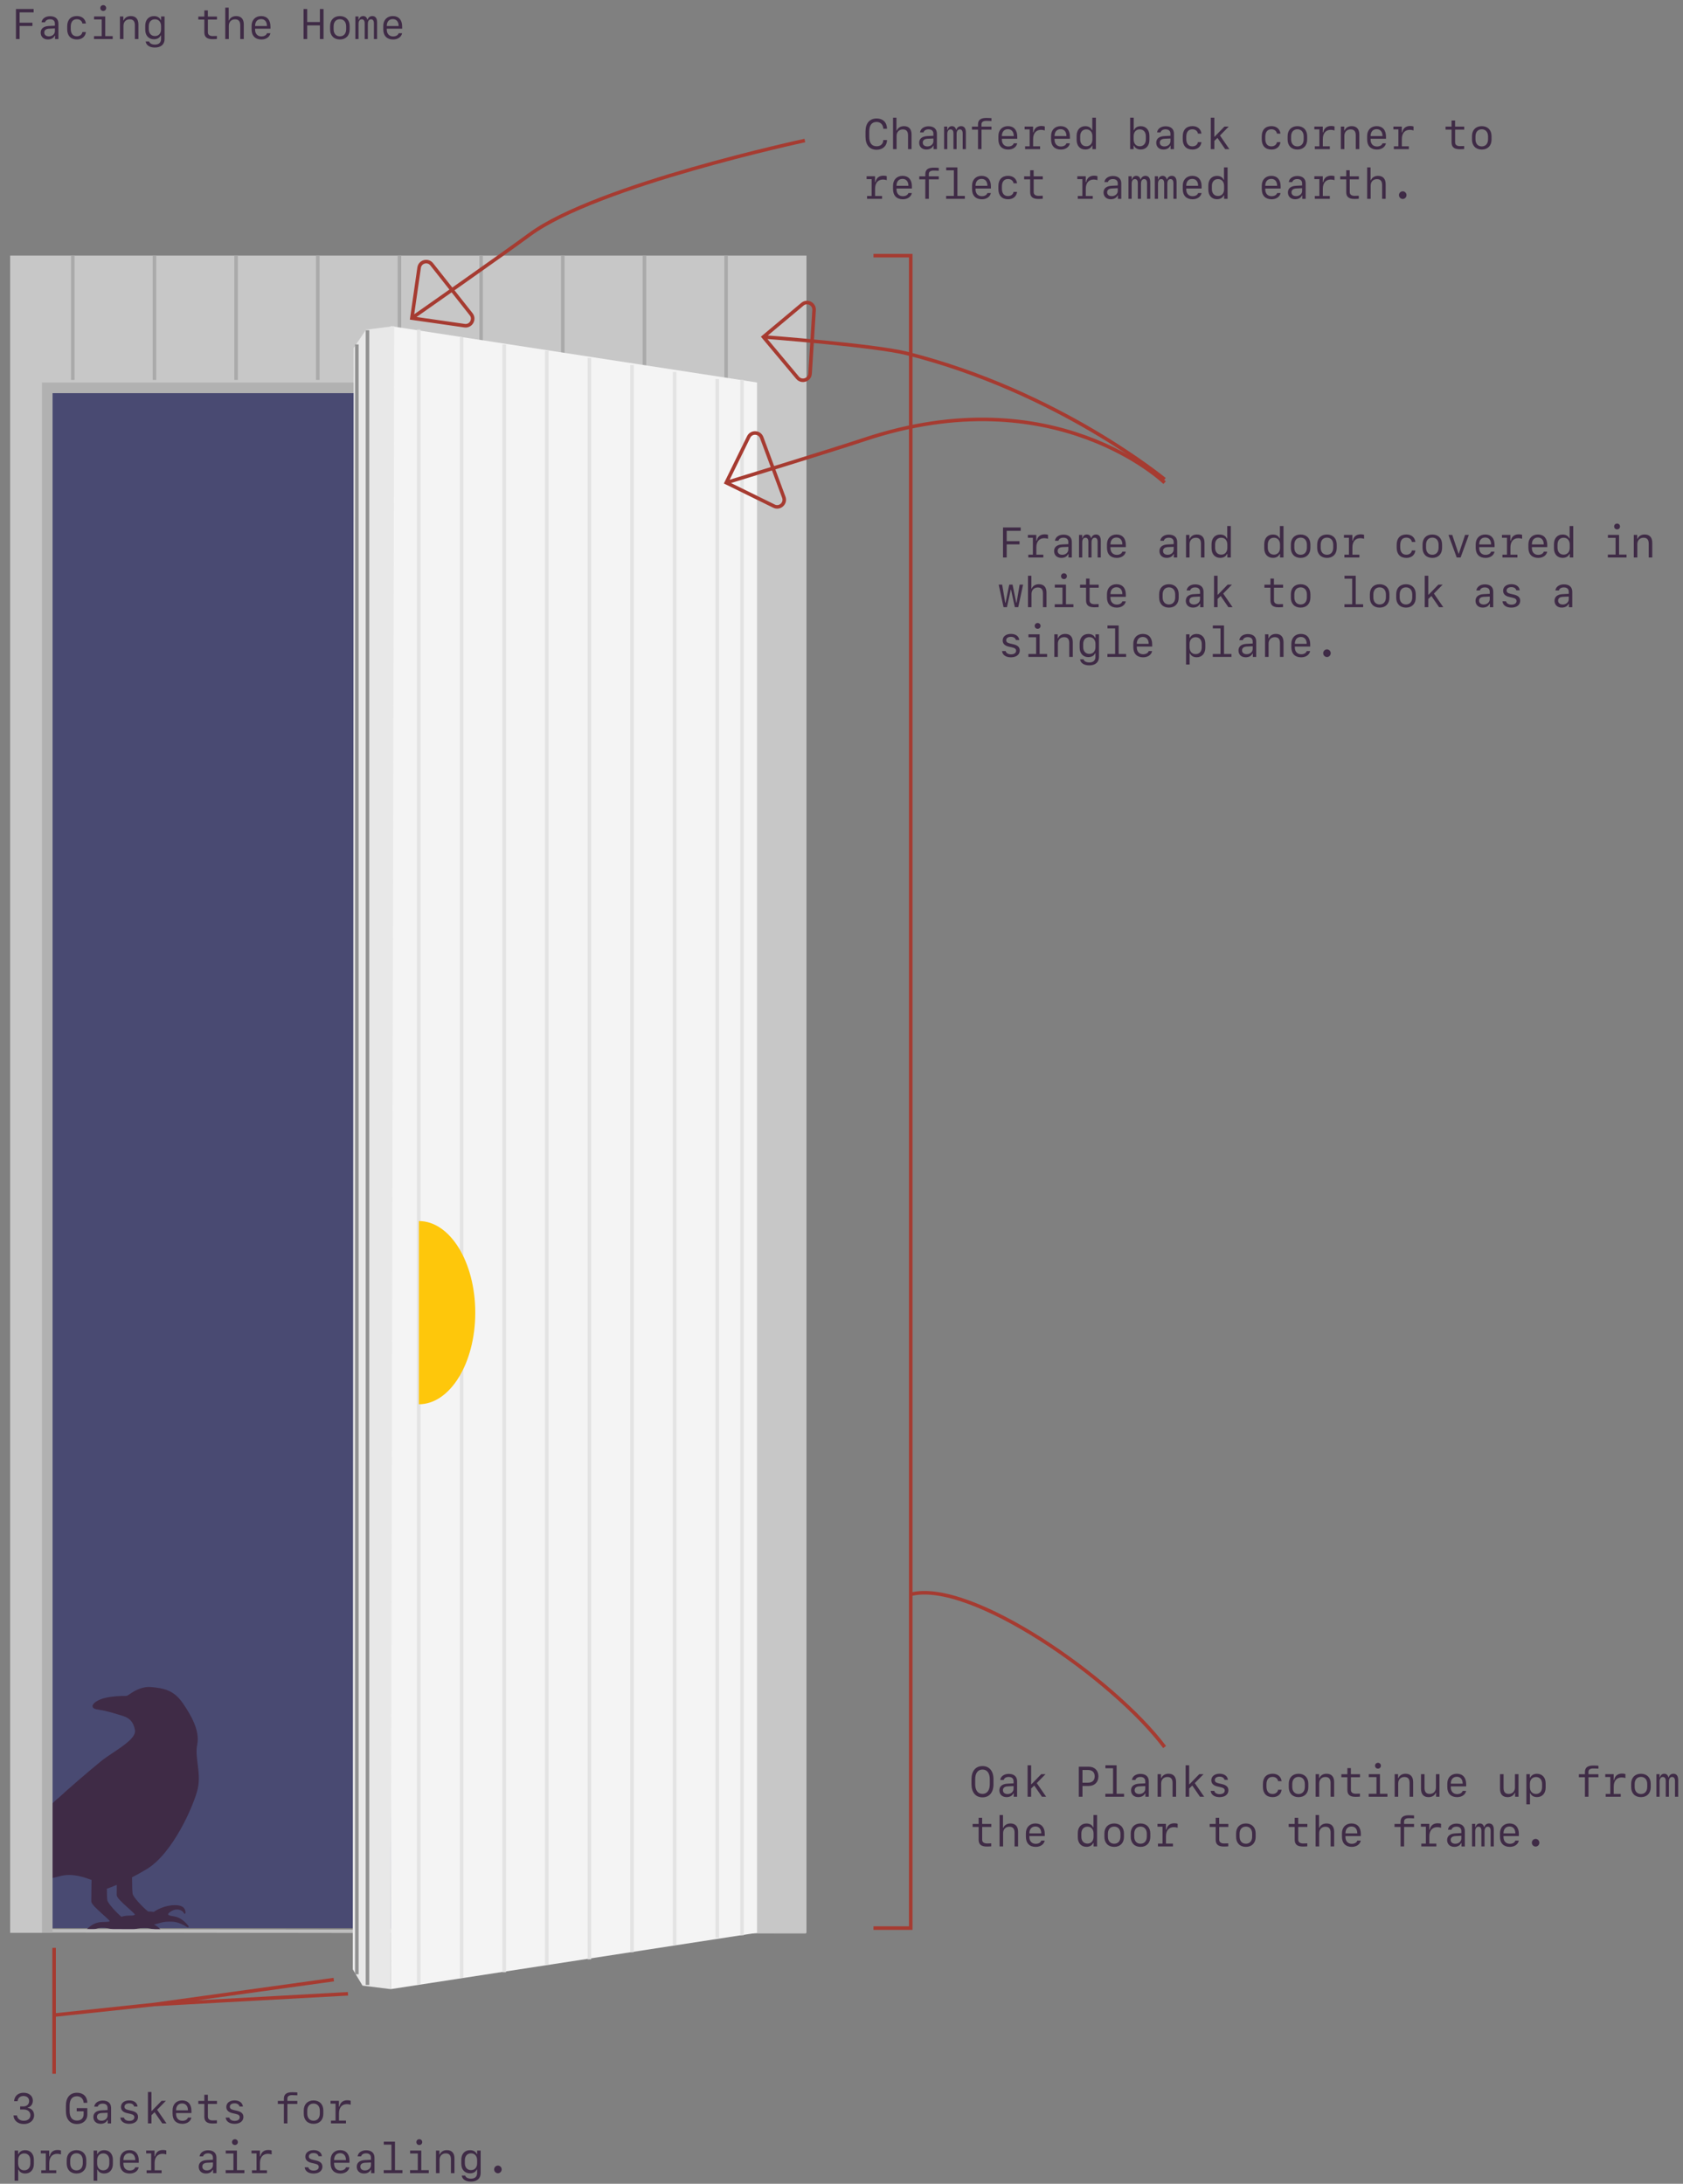 <svg width="474" height="615" viewBox="0 0 474 615" fill="none" xmlns="http://www.w3.org/2000/svg">
<rect x="0" y="0" width="474" height="615" fill="#808080" stroke="none"/>
<rect x="9" y="96" width="211" height="447" fill="#494A72"/>
<path d="M55.691 503.738C56.239 501.295 55.947 498.987 55.664 496.754C55.423 494.847 55.196 493.047 55.54 491.375C56.356 487.411 53.826 483.061 51.531 479.713C48.97 475.979 46.199 475.45 42.564 475.109C42.367 475.091 42.167 475.081 41.968 475.081C39.528 475.081 37.491 476.446 36.396 477.18C36.112 477.37 35.818 477.567 35.732 477.584C35.596 477.611 35.277 477.615 34.874 477.621C33.79 477.635 31.977 477.659 29.818 478.122C27.715 478.573 26.029 479.644 26.061 480.51C26.072 480.838 26.312 481.261 27.389 481.412C29.643 481.727 31.637 482.338 33.239 482.828C33.556 482.925 33.853 483.016 34.129 483.098C35.862 483.609 37.463 484.308 38.011 487.207C38.393 489.222 34.928 491.535 31.87 493.575C30.602 494.421 29.405 495.221 28.44 496.005C25.076 498.738 18.661 504.278 16.606 506.225C9 512 6.327 526.441 6.327 529.91C7.066 529.91 13.041 529.474 16.809 528.397C17.649 528.157 18.546 528.036 19.476 528.036C21.736 528.036 23.918 528.739 25.787 529.437C25.776 529.892 25.764 530.449 25.753 531.134C25.721 533.011 25.707 534.956 25.711 535.47C25.717 536.188 27.073 537.455 28.987 539.166C29.774 539.869 30.741 540.734 30.918 541.044C30.598 541.244 30.106 541.25 29.496 541.257C28.431 541.27 26.972 541.288 25.459 542.441C22.698 544.547 25.661 543.715 26.707 543.317C27.547 542.998 28.163 542.868 28.835 542.868C29.719 542.868 30.762 543.095 32.379 543.514C33.37 543.77 34.251 543.514 35 543.514C35.974 543.514 36.645 543.689 37.394 543.471C38.265 543.217 39.165 542.954 40.637 542.954C40.911 542.954 41.199 542.963 41.495 542.982C41.963 543.011 44.551 543.659 45.48 543.659C44.738 542.825 44.044 542.314 43.374 541.984C43.784 541.904 44.162 541.795 44.551 541.681C45.422 541.427 46.323 541.165 47.795 541.165C48.068 541.165 48.357 541.174 48.652 541.193C50.265 541.294 51.711 542.134 52.405 542.537C52.704 542.711 52.795 542.763 52.892 542.763L53.041 542.757L53.097 542.633C53.17 542.47 53.078 542.367 52.637 541.87C51.067 540.102 49.708 539.776 48.339 539.577C47.801 539.498 47.395 539.318 47.351 539.138C47.314 538.99 47.514 538.741 47.885 538.47C48.543 537.991 49.206 537.748 49.853 537.748C51 537.748 51.714 538.501 51.792 538.787C51.827 538.917 51.929 538.963 52.007 538.963C52.086 538.963 52.191 538.915 52.224 538.78C52.288 538.528 52.212 537.423 51.278 536.923C50.812 536.673 50.09 536.535 49.246 536.535C47.252 536.535 45.083 537.237 43.295 538.436C42.939 538.363 42.532 538.325 42.089 538.325C41.966 538.325 41.842 538.328 41.718 538.334C40.191 537.113 37.504 534.272 37.349 533.306C37.248 532.669 37.188 530.656 37.188 528.71C37.188 528.703 37.188 528.696 37.188 528.688C38.453 528.059 39.738 527.318 41.227 526.441C48.684 522.056 54.68 508.246 55.691 503.738ZM32.889 530.807C32.872 532.142 32.865 533.301 32.869 533.681C32.875 534.398 34.23 535.665 36.144 537.376C36.889 538.041 37.792 538.849 38.039 539.198C37.871 539.27 37.705 539.344 37.541 539.424C37.286 539.459 36.988 539.464 36.654 539.468C35.964 539.476 35.109 539.488 34.181 539.808C32.631 538.468 30.361 535.986 30.219 535.096C30.141 534.614 30.113 533.34 30.097 531.905C30.713 531.694 31.63 531.357 32.889 530.807Z" fill="#3F2B46"/>
<path d="M4 543.745L227 544.05" stroke="#BEBEBE"/>
<path d="M2.876 72H227.124V544.31H210.233V110.721H14.806V544.31H2.876V72Z" fill="#B1B1B1"/>
<path d="M2.876 72H227.124V544.31H213.233V107.721H11.806V544.31H2.876V72Z" fill="#C7C7C7"/>
<line x1="20.5" y1="107" x2="20.5" y2="72" stroke="#AAAAAA"/>
<line x1="43.5" y1="107" x2="43.5" y2="72" stroke="#AAAAAA"/>
<line x1="66.5" y1="107" x2="66.5" y2="72" stroke="#AAAAAA"/>
<line x1="89.5" y1="107" x2="89.5" y2="72" stroke="#AAAAAA"/>
<line x1="112.5" y1="107" x2="112.5" y2="72" stroke="#AAAAAA"/>
<line x1="135.5" y1="107" x2="135.5" y2="72" stroke="#AAAAAA"/>
<line x1="158.5" y1="107" x2="158.5" y2="72" stroke="#AAAAAA"/>
<line x1="181.5" y1="107" x2="181.5" y2="72" stroke="#AAAAAA"/>
<line x1="204.5" y1="107" x2="204.5" y2="72" stroke="#AAAAAA"/>
<path d="M213.233 107.721V544.31L110.039 560.186V91.845L213.233 107.721Z" fill="#F4F4F4"/>
<path d="M111.031 91.845L103.093 92.837L99.597 98.015L99.349 554.604L102.101 559.194L110.039 560.186L111.031 91.845Z" fill="#E8E8E8"/>
<path d="M117.938 92.829L117.938 558.829" stroke="#E3E3E3"/>
<path d="M130 95L130 557" stroke="#E3E3E3"/>
<path d="M142 97L142 555.419" stroke="#E3E3E3"/>
<path d="M154 98.79L154 553.24" stroke="#E3E3E3"/>
<path d="M166 100.79L166 551.79" stroke="#E3E3E3"/>
<path d="M178 102.768L178 549.768" stroke="#E3E3E3"/>
<path d="M190 104.752L190 547.752" stroke="#E3E3E3"/>
<path d="M202 106.729L202 545.729" stroke="#E3E3E3"/>
<path d="M209 107L209 545" stroke="#E3E3E3"/>
<path d="M133.853 369.674C133.853 383.923 126.745 395.473 117.977 395.473V343.876C126.745 343.876 133.853 355.426 133.853 369.674Z" fill="#FEC70B"/>
<line x1="100.5" y1="556" x2="100.5" y2="97" stroke="#919191"/>
<line x1="103.5" y1="559" x2="103.5" y2="93" stroke="#919191"/>
<path d="M5.678 594.08V593.213H6.598C7.547 593.213 8.209 592.592 8.209 591.707C8.209 590.846 7.576 590.277 6.621 590.277C5.672 590.277 5.039 590.834 4.957 591.742H3.967C4.066 590.277 5.098 589.369 6.662 589.369C8.174 589.369 9.252 590.277 9.252 591.561C9.252 592.58 8.719 593.307 7.811 593.529V593.623C8.936 593.77 9.604 594.561 9.604 595.715C9.604 597.15 8.396 598.176 6.709 598.176C5.039 598.176 3.879 597.215 3.803 595.756H4.781C4.875 596.658 5.625 597.244 6.68 597.244C7.84 597.244 8.561 596.646 8.561 595.691C8.561 594.707 7.816 594.08 6.645 594.08H5.678ZM23.555 595.41V594.584H21.604V593.699H24.598V595.498C24.598 597.086 23.402 598.176 21.697 598.176C19.711 598.176 18.562 596.84 18.562 594.525V593.02C18.562 590.705 19.711 589.369 21.697 589.369C23.455 589.369 24.557 590.441 24.598 592.193H23.555C23.508 591.092 22.758 590.348 21.68 590.348C20.314 590.348 19.605 591.268 19.605 593.02V594.525C19.605 596.277 20.32 597.197 21.686 597.197C22.84 597.197 23.555 596.518 23.555 595.41ZM28.318 598.111C27.105 598.111 26.297 597.35 26.297 596.195C26.297 595.07 27.105 594.402 28.553 594.326L30.299 594.238V593.664C30.299 592.867 29.812 592.428 28.928 592.428C28.195 592.428 27.68 592.738 27.516 593.283H26.537C26.654 592.264 27.639 591.566 28.939 591.566C30.434 591.566 31.289 592.328 31.289 593.652V598.006H30.34V597.051H30.24C29.936 597.73 29.244 598.111 28.318 598.111ZM28.605 597.238C29.566 597.238 30.299 596.6 30.299 595.75V595L28.664 595.076C27.773 595.117 27.305 595.498 27.305 596.16C27.305 596.828 27.803 597.238 28.605 597.238ZM34.066 593.359C34.066 592.258 35.004 591.52 36.404 591.52C37.728 591.52 38.625 592.182 38.742 593.242H37.781C37.664 592.686 37.131 592.346 36.387 592.346C35.578 592.346 35.057 592.721 35.057 593.301C35.057 593.787 35.385 594.062 36.182 594.238L37.078 594.443C38.315 594.725 38.877 595.264 38.877 596.184C38.877 597.355 37.898 598.117 36.393 598.117C34.951 598.117 33.996 597.443 33.885 596.354H34.898C35.045 596.939 35.607 597.279 36.428 597.279C37.295 597.279 37.846 596.887 37.846 596.277C37.846 595.773 37.535 595.504 36.727 595.322L35.783 595.105C34.635 594.842 34.066 594.262 34.066 593.359ZM42.738 594.496L45.51 591.643H46.717L44.25 594.162L46.893 598H45.709L43.541 594.842L42.662 595.686V598H41.666V589.146H42.662V594.496H42.738ZM52.934 596.359H53.9C53.707 597.408 52.699 598.117 51.363 598.117C49.617 598.117 48.603 597.068 48.603 595.258V594.303C48.603 592.627 49.676 591.525 51.293 591.525C52.945 591.525 53.918 592.621 53.918 594.461V595.082H49.588V595.34C49.588 596.506 50.279 597.256 51.363 597.256C52.166 597.256 52.758 596.916 52.934 596.359ZM51.287 592.381C50.227 592.381 49.588 593.107 49.588 594.326H52.934C52.934 593.113 52.312 592.381 51.287 592.381ZM57.551 589.938H58.535V591.66H61.113V592.51H58.547V596.096C58.547 596.787 59.033 597.162 59.93 597.162C60.287 597.162 60.926 597.145 61.096 597.127V597.971C60.938 598 60.164 598.029 59.859 598.029C58.283 598.029 57.551 597.432 57.551 596.107V592.51H55.857V591.66H57.551V589.938ZM63.738 593.359C63.738 592.258 64.676 591.52 66.076 591.52C67.4 591.52 68.297 592.182 68.414 593.242H67.453C67.336 592.686 66.803 592.346 66.059 592.346C65.25 592.346 64.728 592.721 64.728 593.301C64.728 593.787 65.057 594.062 65.853 594.238L66.75 594.443C67.986 594.725 68.549 595.264 68.549 596.184C68.549 597.355 67.57 598.117 66.064 598.117C64.623 598.117 63.668 597.443 63.557 596.354H64.57C64.717 596.939 65.279 597.279 66.1 597.279C66.967 597.279 67.518 596.887 67.518 596.277C67.518 595.773 67.207 595.504 66.398 595.322L65.455 595.105C64.307 594.842 63.738 594.262 63.738 593.359ZM79.951 598V592.51H78.246V591.66H79.951V591.021C79.951 589.791 80.713 589.217 82.277 589.217C82.647 589.217 83.531 589.246 83.742 589.275V590.09C83.467 590.061 82.647 590.037 82.289 590.037C81.404 590.037 80.936 590.365 80.936 591.004V591.66H83.742V592.51H80.947V598H79.951ZM88.307 598.117C86.625 598.117 85.553 597.021 85.553 595.305V594.344C85.553 592.627 86.625 591.531 88.307 591.531C89.988 591.531 91.061 592.627 91.061 594.344V595.305C91.061 597.021 89.988 598.117 88.307 598.117ZM88.307 592.41C87.217 592.41 86.537 593.184 86.537 594.432V595.211C86.537 596.465 87.217 597.232 88.307 597.232C89.397 597.232 90.076 596.465 90.076 595.211V594.432C90.076 593.184 89.397 592.41 88.307 592.41ZM95.473 595.152V597.203H97.441V598H93.217V597.203H94.5V592.439H93.088V591.643H95.461V593.266H95.59C95.824 592.088 96.615 591.479 97.84 591.479C98.203 591.479 98.549 591.531 98.76 591.619V592.738C98.467 592.633 98.057 592.562 97.711 592.562C96.305 592.562 95.473 593.535 95.473 595.152ZM7.107 605.537C8.578 605.537 9.539 606.598 9.539 608.232V609.416C9.539 611.045 8.578 612.105 7.107 612.105C6.188 612.105 5.514 611.713 5.238 611.016H5.127V614.145H4.113V605.643H5.098V606.615H5.203C5.537 605.912 6.199 605.537 7.107 605.537ZM6.82 606.451C5.771 606.451 5.104 607.201 5.104 608.373V609.287C5.104 610.465 5.771 611.215 6.82 611.215C7.869 611.215 8.537 610.459 8.537 609.287V608.373C8.537 607.201 7.869 606.451 6.82 606.451ZM13.875 609.152V611.203H15.844V612H11.619V611.203H12.902V606.439H11.49V605.643H13.863V607.266H13.992C14.227 606.088 15.018 605.479 16.242 605.479C16.605 605.479 16.951 605.531 17.162 605.619V606.738C16.869 606.633 16.459 606.562 16.113 606.562C14.707 606.562 13.875 607.535 13.875 609.152ZM21.545 612.117C19.863 612.117 18.791 611.021 18.791 609.305V608.344C18.791 606.627 19.863 605.531 21.545 605.531C23.227 605.531 24.299 606.627 24.299 608.344V609.305C24.299 611.021 23.227 612.117 21.545 612.117ZM21.545 606.41C20.455 606.41 19.775 607.184 19.775 608.432V609.211C19.775 610.465 20.455 611.232 21.545 611.232C22.635 611.232 23.314 610.465 23.314 609.211V608.432C23.314 607.184 22.635 606.41 21.545 606.41ZM29.361 605.537C30.832 605.537 31.793 606.598 31.793 608.232V609.416C31.793 611.045 30.832 612.105 29.361 612.105C28.441 612.105 27.768 611.713 27.492 611.016H27.381V614.145H26.367V605.643H27.352V606.615H27.457C27.791 605.912 28.453 605.537 29.361 605.537ZM29.074 606.451C28.025 606.451 27.357 607.201 27.357 608.373V609.287C27.357 610.465 28.025 611.215 29.074 611.215C30.123 611.215 30.791 610.459 30.791 609.287V608.373C30.791 607.201 30.123 606.451 29.074 606.451ZM38.098 610.359H39.065C38.871 611.408 37.863 612.117 36.527 612.117C34.781 612.117 33.768 611.068 33.768 609.258V608.303C33.768 606.627 34.84 605.525 36.457 605.525C38.109 605.525 39.082 606.621 39.082 608.461V609.082H34.752V609.34C34.752 610.506 35.443 611.256 36.527 611.256C37.33 611.256 37.922 610.916 38.098 610.359ZM36.451 606.381C35.391 606.381 34.752 607.107 34.752 608.326H38.098C38.098 607.113 37.477 606.381 36.451 606.381ZM43.547 609.152V611.203H45.516V612H41.291V611.203H42.574V606.439H41.162V605.643H43.535V607.266H43.664C43.898 606.088 44.69 605.479 45.914 605.479C46.277 605.479 46.623 605.531 46.834 605.619V606.738C46.541 606.633 46.131 606.562 45.785 606.562C44.379 606.562 43.547 607.535 43.547 609.152ZM57.99 612.111C56.777 612.111 55.969 611.35 55.969 610.195C55.969 609.07 56.777 608.402 58.225 608.326L59.971 608.238V607.664C59.971 606.867 59.484 606.428 58.6 606.428C57.867 606.428 57.352 606.738 57.188 607.283H56.209C56.326 606.264 57.31 605.566 58.611 605.566C60.105 605.566 60.961 606.328 60.961 607.652V612.006H60.012V611.051H59.912C59.607 611.73 58.916 612.111 57.99 612.111ZM58.277 611.238C59.238 611.238 59.971 610.6 59.971 609.75V609L58.336 609.076C57.445 609.117 56.977 609.498 56.977 610.16C56.977 610.828 57.475 611.238 58.277 611.238ZM66.164 604.084C65.695 604.084 65.338 603.732 65.338 603.264C65.338 602.801 65.695 602.449 66.164 602.449C66.633 602.449 66.99 602.801 66.99 603.264C66.99 603.732 66.633 604.084 66.164 604.084ZM68.83 612H63.562V611.174H65.742V606.469H63.58V605.643H66.727V611.174H68.83V612ZM73.219 609.152V611.203H75.188V612H70.963V611.203H72.246V606.439H70.834V605.643H73.207V607.266H73.336C73.57 606.088 74.361 605.479 75.586 605.479C75.949 605.479 76.295 605.531 76.506 605.619V606.738C76.213 606.633 75.803 606.562 75.457 606.562C74.051 606.562 73.219 607.535 73.219 609.152ZM85.992 607.359C85.992 606.258 86.93 605.52 88.33 605.52C89.654 605.52 90.551 606.182 90.668 607.242H89.707C89.59 606.686 89.057 606.346 88.312 606.346C87.504 606.346 86.982 606.721 86.982 607.301C86.982 607.787 87.311 608.062 88.107 608.238L89.004 608.443C90.24 608.725 90.803 609.264 90.803 610.184C90.803 611.355 89.824 612.117 88.318 612.117C86.877 612.117 85.922 611.443 85.811 610.354H86.824C86.971 610.939 87.533 611.279 88.353 611.279C89.221 611.279 89.772 610.887 89.772 610.277C89.772 609.773 89.461 609.504 88.652 609.322L87.709 609.105C86.561 608.842 85.992 608.262 85.992 607.359ZM97.441 610.359H98.408C98.215 611.408 97.207 612.117 95.871 612.117C94.125 612.117 93.111 611.068 93.111 609.258V608.303C93.111 606.627 94.184 605.525 95.801 605.525C97.453 605.525 98.426 606.621 98.426 608.461V609.082H94.096V609.34C94.096 610.506 94.787 611.256 95.871 611.256C96.674 611.256 97.266 610.916 97.441 610.359ZM95.795 606.381C94.734 606.381 94.096 607.107 94.096 608.326H97.441C97.441 607.113 96.82 606.381 95.795 606.381ZM102.498 612.111C101.285 612.111 100.477 611.35 100.477 610.195C100.477 609.07 101.285 608.402 102.732 608.326L104.479 608.238V607.664C104.479 606.867 103.992 606.428 103.107 606.428C102.375 606.428 101.859 606.738 101.695 607.283H100.717C100.834 606.264 101.818 605.566 103.119 605.566C104.613 605.566 105.469 606.328 105.469 607.652V612.006H104.52V611.051H104.42C104.115 611.73 103.424 612.111 102.498 612.111ZM102.785 611.238C103.746 611.238 104.479 610.6 104.479 609.75V609L102.844 609.076C101.953 609.117 101.484 609.498 101.484 610.16C101.484 610.828 101.982 611.238 102.785 611.238ZM113.338 612H108.07V611.174H110.244V603.973H108.088V603.146H111.24V611.174H113.338V612ZM118.09 604.084C117.621 604.084 117.264 603.732 117.264 603.264C117.264 602.801 117.621 602.449 118.09 602.449C118.559 602.449 118.916 602.801 118.916 603.264C118.916 603.732 118.559 604.084 118.09 604.084ZM120.756 612H115.488V611.174H117.668V606.469H115.506V605.643H118.652V611.174H120.756V612ZM122.795 612V605.643H123.75V606.762H123.832C124.172 605.971 124.898 605.525 125.865 605.525C127.248 605.525 127.998 606.352 127.998 607.875V612H127.002V608.127C127.002 606.979 126.533 606.439 125.543 606.439C124.494 606.439 123.791 607.172 123.791 608.256V612H122.795ZM132.627 614.385C131.156 614.385 130.172 613.74 130.043 612.686H131.027C131.156 613.213 131.795 613.559 132.645 613.559C133.758 613.559 134.373 612.996 134.373 611.977V610.986H134.268C133.986 611.654 133.283 612.059 132.357 612.059C130.887 612.059 129.92 610.998 129.92 609.369V608.227C129.92 606.592 130.893 605.537 132.381 605.537C133.301 605.537 133.998 605.941 134.273 606.627H134.385V605.643H135.369V612C135.369 613.494 134.35 614.385 132.627 614.385ZM130.922 609.229C130.922 610.395 131.602 611.156 132.656 611.156C133.705 611.156 134.379 610.4 134.379 609.229V608.355C134.379 607.184 133.705 606.434 132.656 606.434C131.602 606.434 130.922 607.189 130.922 608.355V609.229ZM140.232 612.035C139.652 612.035 139.172 611.549 139.172 610.951C139.172 610.359 139.652 609.873 140.232 609.873C140.812 609.873 141.293 610.359 141.293 610.951C141.293 611.549 140.812 612.035 140.232 612.035Z" fill="#3F2B46"/>
<path d="M15.237 548.559L15.237 567.5M15.237 567.5L43.5 564.5M15.237 567.5L15.237 584M94 557.5L43.5 564.5M43.5 564.5L98 561.5" stroke="#A63B31"/>
<path d="M279.809 502.455C279.809 504.793 278.631 506.176 276.709 506.176C274.787 506.176 273.609 504.793 273.609 502.455V501.09C273.609 498.752 274.787 497.369 276.709 497.369C278.631 497.369 279.809 498.752 279.809 501.09V502.455ZM276.709 505.197C277.992 505.197 278.766 504.213 278.766 502.449V501.096C278.766 499.332 277.992 498.348 276.709 498.348C275.426 498.348 274.652 499.332 274.652 501.096V502.449C274.652 504.213 275.426 505.197 276.709 505.197ZM283.482 506.111C282.27 506.111 281.461 505.35 281.461 504.195C281.461 503.07 282.27 502.402 283.717 502.326L285.463 502.238V501.664C285.463 500.867 284.977 500.428 284.092 500.428C283.359 500.428 282.844 500.738 282.68 501.283H281.701C281.818 500.264 282.803 499.566 284.104 499.566C285.598 499.566 286.453 500.328 286.453 501.652V506.006H285.504V505.051H285.404C285.1 505.73 284.408 506.111 283.482 506.111ZM283.77 505.238C284.73 505.238 285.463 504.6 285.463 503.75V503L283.828 503.076C282.938 503.117 282.469 503.498 282.469 504.16C282.469 504.828 282.967 505.238 283.77 505.238ZM290.484 502.496L293.256 499.643H294.463L291.996 502.162L294.639 506H293.455L291.287 502.842L290.408 503.686V506H289.412V497.146H290.408V502.496H290.484ZM303.832 497.545H306.645C308.285 497.545 309.357 498.617 309.357 500.258C309.357 501.893 308.273 502.965 306.621 502.965H304.869V506H303.832V497.545ZM304.869 498.465V502.045H306.387C307.617 502.045 308.309 501.406 308.309 500.258C308.309 499.104 307.617 498.465 306.387 498.465H304.869ZM316.576 506H311.309V505.174H313.482V497.973H311.326V497.146H314.479V505.174H316.576V506ZM320.572 506.111C319.359 506.111 318.551 505.35 318.551 504.195C318.551 503.07 319.359 502.402 320.807 502.326L322.553 502.238V501.664C322.553 500.867 322.066 500.428 321.182 500.428C320.449 500.428 319.934 500.738 319.77 501.283H318.791C318.908 500.264 319.893 499.566 321.193 499.566C322.688 499.566 323.543 500.328 323.543 501.652V506.006H322.594V505.051H322.494C322.189 505.73 321.498 506.111 320.572 506.111ZM320.859 505.238C321.82 505.238 322.553 504.6 322.553 503.75V503L320.918 503.076C320.027 503.117 319.559 503.498 319.559 504.16C319.559 504.828 320.057 505.238 320.859 505.238ZM326.033 506V499.643H326.988V500.762H327.07C327.41 499.971 328.137 499.525 329.104 499.525C330.486 499.525 331.236 500.352 331.236 501.875V506H330.24V502.127C330.24 500.979 329.771 500.439 328.781 500.439C327.732 500.439 327.029 501.172 327.029 502.256V506H326.033ZM334.992 502.496L337.764 499.643H338.971L336.504 502.162L339.146 506H337.963L335.795 502.842L334.916 503.686V506H333.92V497.146H334.916V502.496H334.992ZM341.156 501.359C341.156 500.258 342.094 499.52 343.494 499.52C344.818 499.52 345.715 500.182 345.832 501.242H344.871C344.754 500.686 344.221 500.346 343.477 500.346C342.668 500.346 342.146 500.721 342.146 501.301C342.146 501.787 342.475 502.062 343.271 502.238L344.168 502.443C345.404 502.725 345.967 503.264 345.967 504.184C345.967 505.355 344.988 506.117 343.482 506.117C342.041 506.117 341.086 505.443 340.975 504.354H341.988C342.135 504.939 342.697 505.279 343.518 505.279C344.385 505.279 344.936 504.887 344.936 504.277C344.936 503.773 344.625 503.504 343.816 503.322L342.873 503.105C341.725 502.842 341.156 502.262 341.156 501.359ZM360.955 501.623H359.971C359.848 500.879 359.227 500.41 358.406 500.41C357.299 500.41 356.684 501.166 356.684 502.531V503.105C356.684 504.471 357.299 505.221 358.406 505.221C359.227 505.221 359.848 504.758 359.971 504.031H360.955C360.797 505.326 359.83 506.117 358.424 506.117C356.695 506.117 355.688 505.057 355.688 503.234V502.402C355.688 500.58 356.695 499.52 358.424 499.52C359.83 499.52 360.791 500.316 360.955 501.623ZM365.725 506.117C364.043 506.117 362.971 505.021 362.971 503.305V502.344C362.971 500.627 364.043 499.531 365.725 499.531C367.406 499.531 368.479 500.627 368.479 502.344V503.305C368.479 505.021 367.406 506.117 365.725 506.117ZM365.725 500.41C364.635 500.41 363.955 501.184 363.955 502.432V503.211C363.955 504.465 364.635 505.232 365.725 505.232C366.814 505.232 367.494 504.465 367.494 503.211V502.432C367.494 501.184 366.814 500.41 365.725 500.41ZM370.541 506V499.643H371.496V500.762H371.578C371.918 499.971 372.645 499.525 373.611 499.525C374.994 499.525 375.744 500.352 375.744 501.875V506H374.748V502.127C374.748 500.979 374.279 500.439 373.289 500.439C372.24 500.439 371.537 501.172 371.537 502.256V506H370.541ZM379.477 497.938H380.461V499.66H383.039V500.51H380.473V504.096C380.473 504.787 380.959 505.162 381.855 505.162C382.213 505.162 382.852 505.145 383.021 505.127V505.971C382.863 506 382.09 506.029 381.785 506.029C380.209 506.029 379.477 505.432 379.477 504.107V500.51H377.783V499.66H379.477V497.938ZM388.09 498.084C387.621 498.084 387.264 497.732 387.264 497.264C387.264 496.801 387.621 496.449 388.09 496.449C388.559 496.449 388.916 496.801 388.916 497.264C388.916 497.732 388.559 498.084 388.09 498.084ZM390.756 506H385.488V505.174H387.668V500.469H385.506V499.643H388.652V505.174H390.756V506ZM392.795 506V499.643H393.75V500.762H393.832C394.172 499.971 394.898 499.525 395.865 499.525C397.248 499.525 397.998 500.352 397.998 501.875V506H397.002V502.127C397.002 500.979 396.533 500.439 395.543 500.439C394.494 500.439 393.791 501.172 393.791 502.256V506H392.795ZM405.416 499.643V506H404.461V504.881H404.379C404.039 505.672 403.312 506.117 402.346 506.117C400.963 506.117 400.213 505.291 400.213 503.768V499.643H401.209V503.516C401.209 504.664 401.678 505.203 402.668 505.203C403.717 505.203 404.42 504.471 404.42 503.387V499.643H405.416ZM411.949 504.359H412.916C412.723 505.408 411.715 506.117 410.379 506.117C408.633 506.117 407.619 505.068 407.619 503.258V502.303C407.619 500.627 408.691 499.525 410.309 499.525C411.961 499.525 412.934 500.621 412.934 502.461V503.082H408.604V503.34C408.604 504.506 409.295 505.256 410.379 505.256C411.182 505.256 411.773 504.916 411.949 504.359ZM410.303 500.381C409.242 500.381 408.604 501.107 408.604 502.326H411.949C411.949 501.113 411.328 500.381 410.303 500.381ZM427.67 499.643V506H426.715V504.881H426.633C426.293 505.672 425.566 506.117 424.6 506.117C423.217 506.117 422.467 505.291 422.467 503.768V499.643H423.463V503.516C423.463 504.664 423.932 505.203 424.922 505.203C425.971 505.203 426.674 504.471 426.674 503.387V499.643H427.67ZM432.885 499.537C434.355 499.537 435.316 500.598 435.316 502.232V503.416C435.316 505.045 434.355 506.105 432.885 506.105C431.965 506.105 431.291 505.713 431.016 505.016H430.904V508.145H429.891V499.643H430.875V500.615H430.98C431.314 499.912 431.977 499.537 432.885 499.537ZM432.598 500.451C431.549 500.451 430.881 501.201 430.881 502.373V503.287C430.881 504.465 431.549 505.215 432.598 505.215C433.646 505.215 434.314 504.459 434.314 503.287V502.373C434.314 501.201 433.646 500.451 432.598 500.451ZM446.385 506V500.51H444.68V499.66H446.385V499.021C446.385 497.791 447.146 497.217 448.711 497.217C449.08 497.217 449.965 497.246 450.176 497.275V498.09C449.9 498.061 449.08 498.037 448.723 498.037C447.838 498.037 447.369 498.365 447.369 499.004V499.66H450.176V500.51H447.381V506H446.385ZM454.488 503.152V505.203H456.457V506H452.232V505.203H453.516V500.439H452.104V499.643H454.477V501.266H454.605C454.84 500.088 455.631 499.479 456.855 499.479C457.219 499.479 457.564 499.531 457.775 499.619V500.738C457.482 500.633 457.072 500.562 456.727 500.562C455.32 500.562 454.488 501.535 454.488 503.152ZM462.158 506.117C460.477 506.117 459.404 505.021 459.404 503.305V502.344C459.404 500.627 460.477 499.531 462.158 499.531C463.84 499.531 464.912 500.627 464.912 502.344V503.305C464.912 505.021 463.84 506.117 462.158 506.117ZM462.158 500.41C461.068 500.41 460.389 501.184 460.389 502.432V503.211C460.389 504.465 461.068 505.232 462.158 505.232C463.248 505.232 463.928 504.465 463.928 503.211V502.432C463.928 501.184 463.248 500.41 462.158 500.41ZM472.641 501.318V506H471.744V501.611C471.744 500.838 471.463 500.434 470.93 500.434C470.373 500.434 470.033 500.92 470.033 501.711V506H469.143V501.605C469.143 500.838 468.861 500.434 468.322 500.434C467.76 500.434 467.408 500.92 467.408 501.711V506H466.512V499.643H467.402V500.539H467.508C467.666 499.9 468.123 499.525 468.721 499.525C469.318 499.525 469.74 499.895 469.875 500.521H469.98C470.145 499.912 470.654 499.525 471.293 499.525C472.178 499.525 472.641 500.141 472.641 501.318ZM275.625 511.938H276.609V513.66H279.188V514.51H276.621V518.096C276.621 518.787 277.107 519.162 278.004 519.162C278.361 519.162 279 519.145 279.17 519.127V519.971C279.012 520 278.238 520.029 277.934 520.029C276.357 520.029 275.625 519.432 275.625 518.107V514.51H273.932V513.66H275.625V511.938ZM281.52 520V511.146H282.48V514.768H282.562C282.896 513.977 283.629 513.531 284.602 513.531C285.984 513.531 286.734 514.363 286.734 515.881V520H285.738V516.133C285.738 514.99 285.27 514.445 284.273 514.445C283.225 514.445 282.516 515.178 282.516 516.262V520H281.52ZM293.262 518.359H294.229C294.035 519.408 293.027 520.117 291.691 520.117C289.945 520.117 288.932 519.068 288.932 517.258V516.303C288.932 514.627 290.004 513.525 291.621 513.525C293.273 513.525 294.246 514.621 294.246 516.461V517.082H289.916V517.34C289.916 518.506 290.607 519.256 291.691 519.256C292.494 519.256 293.086 518.916 293.262 518.359ZM291.615 514.381C290.555 514.381 289.916 515.107 289.916 516.326H293.262C293.262 515.113 292.641 514.381 291.615 514.381ZM305.982 520.105C304.512 520.105 303.551 519.045 303.551 517.41V516.227C303.551 514.598 304.512 513.537 305.982 513.537C306.902 513.537 307.582 513.93 307.857 514.627H307.963V511.146H308.977V520H307.998V519.027H307.887C307.559 519.73 306.891 520.105 305.982 520.105ZM306.275 519.197C307.318 519.197 307.992 518.447 307.992 517.27V516.355C307.992 515.184 307.318 514.434 306.275 514.434C305.227 514.434 304.553 515.184 304.553 516.355V517.27C304.553 518.441 305.227 519.197 306.275 519.197ZM313.799 520.117C312.117 520.117 311.045 519.021 311.045 517.305V516.344C311.045 514.627 312.117 513.531 313.799 513.531C315.48 513.531 316.553 514.627 316.553 516.344V517.305C316.553 519.021 315.48 520.117 313.799 520.117ZM313.799 514.41C312.709 514.41 312.029 515.184 312.029 516.432V517.211C312.029 518.465 312.709 519.232 313.799 519.232C314.889 519.232 315.568 518.465 315.568 517.211V516.432C315.568 515.184 314.889 514.41 313.799 514.41ZM321.217 520.117C319.535 520.117 318.463 519.021 318.463 517.305V516.344C318.463 514.627 319.535 513.531 321.217 513.531C322.898 513.531 323.971 514.627 323.971 516.344V517.305C323.971 519.021 322.898 520.117 321.217 520.117ZM321.217 514.41C320.127 514.41 319.447 515.184 319.447 516.432V517.211C319.447 518.465 320.127 519.232 321.217 519.232C322.307 519.232 322.986 518.465 322.986 517.211V516.432C322.986 515.184 322.307 514.41 321.217 514.41ZM328.383 517.152V519.203H330.352V520H326.127V519.203H327.41V514.439H325.998V513.643H328.371V515.266H328.5C328.734 514.088 329.525 513.479 330.75 513.479C331.113 513.479 331.459 513.531 331.67 513.619V514.738C331.377 514.633 330.967 514.562 330.621 514.562C329.215 514.562 328.383 515.535 328.383 517.152ZM342.387 511.938H343.371V513.66H345.949V514.51H343.383V518.096C343.383 518.787 343.869 519.162 344.766 519.162C345.123 519.162 345.762 519.145 345.932 519.127V519.971C345.773 520 345 520.029 344.695 520.029C343.119 520.029 342.387 519.432 342.387 518.107V514.51H340.693V513.66H342.387V511.938ZM350.889 520.117C349.207 520.117 348.135 519.021 348.135 517.305V516.344C348.135 514.627 349.207 513.531 350.889 513.531C352.57 513.531 353.643 514.627 353.643 516.344V517.305C353.643 519.021 352.57 520.117 350.889 520.117ZM350.889 514.41C349.799 514.41 349.119 515.184 349.119 516.432V517.211C349.119 518.465 349.799 519.232 350.889 519.232C351.979 519.232 352.658 518.465 352.658 517.211V516.432C352.658 515.184 351.979 514.41 350.889 514.41ZM364.641 511.938H365.625V513.66H368.203V514.51H365.637V518.096C365.637 518.787 366.123 519.162 367.02 519.162C367.377 519.162 368.016 519.145 368.186 519.127V519.971C368.027 520 367.254 520.029 366.949 520.029C365.373 520.029 364.641 519.432 364.641 518.107V514.51H362.947V513.66H364.641V511.938ZM370.535 520V511.146H371.496V514.768H371.578C371.912 513.977 372.645 513.531 373.617 513.531C375 513.531 375.75 514.363 375.75 515.881V520H374.754V516.133C374.754 514.99 374.285 514.445 373.289 514.445C372.24 514.445 371.531 515.178 371.531 516.262V520H370.535ZM382.277 518.359H383.244C383.051 519.408 382.043 520.117 380.707 520.117C378.961 520.117 377.947 519.068 377.947 517.258V516.303C377.947 514.627 379.02 513.525 380.637 513.525C382.289 513.525 383.262 514.621 383.262 516.461V517.082H378.932V517.34C378.932 518.506 379.623 519.256 380.707 519.256C381.51 519.256 382.102 518.916 382.277 518.359ZM380.631 514.381C379.57 514.381 378.932 515.107 378.932 516.326H382.277C382.277 515.113 381.656 514.381 380.631 514.381ZM394.459 520V514.51H392.754V513.66H394.459V513.021C394.459 511.791 395.221 511.217 396.785 511.217C397.154 511.217 398.039 511.246 398.25 511.275V512.09C397.975 512.061 397.154 512.037 396.797 512.037C395.912 512.037 395.443 512.365 395.443 513.004V513.66H398.25V514.51H395.455V520H394.459ZM402.562 517.152V519.203H404.531V520H400.307V519.203H401.59V514.439H400.178V513.643H402.551V515.266H402.68C402.914 514.088 403.705 513.479 404.93 513.479C405.293 513.479 405.639 513.531 405.85 513.619V514.738C405.557 514.633 405.146 514.562 404.801 514.562C403.395 514.562 402.562 515.535 402.562 517.152ZM409.588 520.111C408.375 520.111 407.566 519.35 407.566 518.195C407.566 517.07 408.375 516.402 409.822 516.326L411.568 516.238V515.664C411.568 514.867 411.082 514.428 410.197 514.428C409.465 514.428 408.949 514.738 408.785 515.283H407.807C407.924 514.264 408.908 513.566 410.209 513.566C411.703 513.566 412.559 514.328 412.559 515.652V520.006H411.609V519.051H411.51C411.205 519.73 410.514 520.111 409.588 520.111ZM409.875 519.238C410.836 519.238 411.568 518.6 411.568 517.75V517L409.934 517.076C409.043 517.117 408.574 517.498 408.574 518.16C408.574 518.828 409.072 519.238 409.875 519.238ZM420.715 515.318V520H419.818V515.611C419.818 514.838 419.537 514.434 419.004 514.434C418.447 514.434 418.107 514.92 418.107 515.711V520H417.217V515.605C417.217 514.838 416.936 514.434 416.396 514.434C415.834 514.434 415.482 514.92 415.482 515.711V520H414.586V513.643H415.477V514.539H415.582C415.74 513.9 416.197 513.525 416.795 513.525C417.393 513.525 417.814 513.895 417.949 514.521H418.055C418.219 513.912 418.729 513.525 419.367 513.525C420.252 513.525 420.715 514.141 420.715 515.318ZM426.785 518.359H427.752C427.559 519.408 426.551 520.117 425.215 520.117C423.469 520.117 422.455 519.068 422.455 517.258V516.303C422.455 514.627 423.527 513.525 425.145 513.525C426.797 513.525 427.77 514.621 427.77 516.461V517.082H423.439V517.34C423.439 518.506 424.131 519.256 425.215 519.256C426.018 519.256 426.609 518.916 426.785 518.359ZM425.139 514.381C424.078 514.381 423.439 515.107 423.439 516.326H426.785C426.785 515.113 426.164 514.381 425.139 514.381ZM432.486 520.035C431.906 520.035 431.426 519.549 431.426 518.951C431.426 518.359 431.906 517.873 432.486 517.873C433.066 517.873 433.547 518.359 433.547 518.951C433.547 519.549 433.066 520.035 432.486 520.035Z" fill="#3F2B46"/>
<path d="M5.525 11H4.488V2.545H9.475V3.494H5.525V6.395H9.135V7.314H5.525V11ZM13.482 11.111C12.27 11.111 11.461 10.35 11.461 9.195C11.461 8.07 12.27 7.402 13.717 7.326L15.463 7.238V6.664C15.463 5.867 14.977 5.428 14.092 5.428C13.359 5.428 12.844 5.738 12.68 6.283H11.701C11.818 5.264 12.803 4.566 14.104 4.566C15.598 4.566 16.453 5.328 16.453 6.652V11.006H15.504V10.051H15.404C15.1 10.73 14.408 11.111 13.482 11.111ZM13.77 10.238C14.73 10.238 15.463 9.6 15.463 8.75V8L13.828 8.076C12.938 8.117 12.469 8.498 12.469 9.16C12.469 9.828 12.967 10.238 13.77 10.238ZM24.193 6.623H23.209C23.086 5.879 22.465 5.41 21.645 5.41C20.537 5.41 19.922 6.166 19.922 7.531V8.105C19.922 9.471 20.537 10.221 21.645 10.221C22.465 10.221 23.086 9.758 23.209 9.031H24.193C24.035 10.326 23.068 11.117 21.662 11.117C19.934 11.117 18.926 10.057 18.926 8.234V7.402C18.926 5.58 19.934 4.52 21.662 4.52C23.068 4.52 24.029 5.316 24.193 6.623ZM29.074 3.084C28.605 3.084 28.248 2.732 28.248 2.264C28.248 1.801 28.605 1.449 29.074 1.449C29.543 1.449 29.9 1.801 29.9 2.264C29.9 2.732 29.543 3.084 29.074 3.084ZM31.74 11H26.473V10.174H28.652V5.469H26.49V4.643H29.637V10.174H31.74V11ZM33.779 11V4.643H34.734V5.762H34.816C35.156 4.971 35.883 4.525 36.85 4.525C38.232 4.525 38.982 5.352 38.982 6.875V11H37.986V7.127C37.986 5.979 37.518 5.439 36.527 5.439C35.478 5.439 34.775 6.172 34.775 7.256V11H33.779ZM43.611 13.385C42.141 13.385 41.156 12.74 41.027 11.685H42.012C42.141 12.213 42.779 12.559 43.629 12.559C44.742 12.559 45.357 11.996 45.357 10.977V9.986H45.252C44.971 10.654 44.268 11.059 43.342 11.059C41.871 11.059 40.904 9.998 40.904 8.369V7.227C40.904 5.592 41.877 4.537 43.365 4.537C44.285 4.537 44.982 4.941 45.258 5.627H45.369V4.643H46.353V11C46.353 12.494 45.334 13.385 43.611 13.385ZM41.906 8.229C41.906 9.395 42.586 10.156 43.641 10.156C44.69 10.156 45.363 9.4 45.363 8.229V7.355C45.363 6.184 44.69 5.434 43.641 5.434C42.586 5.434 41.906 6.189 41.906 7.355V8.229ZM57.551 2.938H58.535V4.66H61.113V5.51H58.547V9.096C58.547 9.787 59.033 10.162 59.93 10.162C60.287 10.162 60.926 10.145 61.096 10.127V10.971C60.938 11 60.164 11.029 59.859 11.029C58.283 11.029 57.551 10.432 57.551 9.107V5.51H55.857V4.66H57.551V2.938ZM63.445 11V2.146H64.406V5.768H64.488C64.822 4.977 65.555 4.531 66.527 4.531C67.91 4.531 68.66 5.363 68.66 6.881V11H67.664V7.133C67.664 5.99 67.195 5.445 66.199 5.445C65.15 5.445 64.441 6.178 64.441 7.262V11H63.445ZM75.188 9.359H76.154C75.961 10.408 74.953 11.117 73.617 11.117C71.871 11.117 70.857 10.068 70.857 8.258V7.303C70.857 5.627 71.93 4.525 73.547 4.525C75.199 4.525 76.172 5.621 76.172 7.461V8.082H71.842V8.34C71.842 9.506 72.533 10.256 73.617 10.256C74.42 10.256 75.012 9.916 75.188 9.359ZM73.541 5.381C72.481 5.381 71.842 6.107 71.842 7.326H75.188C75.188 6.113 74.566 5.381 73.541 5.381ZM91.119 11H90.094V7.156H86.519V11H85.494V2.545H86.519V6.207H90.094V2.545H91.119V11ZM95.725 11.117C94.043 11.117 92.971 10.021 92.971 8.305V7.344C92.971 5.627 94.043 4.531 95.725 4.531C97.406 4.531 98.478 5.627 98.478 7.344V8.305C98.478 10.021 97.406 11.117 95.725 11.117ZM95.725 5.41C94.635 5.41 93.955 6.184 93.955 7.432V8.211C93.955 9.465 94.635 10.232 95.725 10.232C96.814 10.232 97.494 9.465 97.494 8.211V7.432C97.494 6.184 96.814 5.41 95.725 5.41ZM106.207 6.318V11H105.311V6.611C105.311 5.838 105.029 5.434 104.496 5.434C103.939 5.434 103.6 5.92 103.6 6.711V11H102.709V6.605C102.709 5.838 102.428 5.434 101.889 5.434C101.326 5.434 100.975 5.92 100.975 6.711V11H100.078V4.643H100.969V5.539H101.074C101.232 4.9 101.689 4.525 102.287 4.525C102.885 4.525 103.307 4.895 103.441 5.521H103.547C103.711 4.912 104.221 4.525 104.859 4.525C105.744 4.525 106.207 5.141 106.207 6.318ZM112.277 9.359H113.244C113.051 10.408 112.043 11.117 110.707 11.117C108.961 11.117 107.947 10.068 107.947 8.258V7.303C107.947 5.627 109.02 4.525 110.637 4.525C112.289 4.525 113.262 5.621 113.262 7.461V8.082H108.932V8.34C108.932 9.506 109.623 10.256 110.707 10.256C111.51 10.256 112.102 9.916 112.277 9.359ZM110.631 5.381C109.57 5.381 108.932 6.107 108.932 7.326H112.277C112.277 6.113 111.656 5.381 110.631 5.381Z" fill="#3F2B46"/>
<path d="M246.902 41.197C248.027 41.197 248.742 40.523 248.771 39.434H249.814C249.814 41.068 248.631 42.176 246.902 42.176C244.916 42.176 243.762 40.834 243.762 38.525V37.02C243.762 34.711 244.916 33.369 246.902 33.369C248.684 33.369 249.785 34.453 249.82 36.258H248.771C248.736 35.115 247.98 34.348 246.896 34.348C245.531 34.348 244.816 35.268 244.816 37.02V38.525C244.816 40.277 245.531 41.197 246.902 41.197ZM251.52 42V33.147H252.48V36.768H252.562C252.896 35.977 253.629 35.531 254.602 35.531C255.984 35.531 256.734 36.363 256.734 37.881V42H255.738V38.133C255.738 36.99 255.27 36.445 254.273 36.445C253.225 36.445 252.516 37.178 252.516 38.262V42H251.52ZM260.9 42.111C259.688 42.111 258.879 41.35 258.879 40.195C258.879 39.07 259.688 38.402 261.135 38.326L262.881 38.238V37.664C262.881 36.867 262.395 36.428 261.51 36.428C260.777 36.428 260.262 36.738 260.098 37.283H259.119C259.236 36.264 260.221 35.566 261.521 35.566C263.016 35.566 263.871 36.328 263.871 37.652V42.006H262.922V41.051H262.822C262.518 41.73 261.826 42.111 260.9 42.111ZM261.188 41.238C262.148 41.238 262.881 40.6 262.881 39.75V39L261.246 39.076C260.355 39.117 259.887 39.498 259.887 40.16C259.887 40.828 260.385 41.238 261.188 41.238ZM272.027 37.318V42H271.131V37.611C271.131 36.838 270.85 36.434 270.316 36.434C269.76 36.434 269.42 36.92 269.42 37.711V42H268.529V37.605C268.529 36.838 268.248 36.434 267.709 36.434C267.146 36.434 266.795 36.92 266.795 37.711V42H265.898V35.643H266.789V36.539H266.895C267.053 35.9 267.51 35.525 268.107 35.525C268.705 35.525 269.127 35.895 269.262 36.522H269.367C269.531 35.912 270.041 35.525 270.68 35.525C271.564 35.525 272.027 36.141 272.027 37.318ZM275.443 42V36.51H273.738V35.66H275.443V35.022C275.443 33.791 276.205 33.217 277.77 33.217C278.139 33.217 279.023 33.246 279.234 33.275V34.09C278.959 34.06 278.139 34.037 277.781 34.037C276.896 34.037 276.428 34.365 276.428 35.004V35.66H279.234V36.51H276.439V42H275.443ZM285.516 40.359H286.482C286.289 41.408 285.281 42.117 283.945 42.117C282.199 42.117 281.186 41.068 281.186 39.258V38.303C281.186 36.627 282.258 35.525 283.875 35.525C285.527 35.525 286.5 36.621 286.5 38.461V39.082H282.17V39.34C282.17 40.506 282.861 41.256 283.945 41.256C284.748 41.256 285.34 40.916 285.516 40.359ZM283.869 36.381C282.809 36.381 282.17 37.107 282.17 38.326H285.516C285.516 37.113 284.895 36.381 283.869 36.381ZM290.965 39.152V41.203H292.934V42H288.709V41.203H289.992V36.44H288.58V35.643H290.953V37.266H291.082C291.316 36.088 292.107 35.478 293.332 35.478C293.695 35.478 294.041 35.531 294.252 35.619V36.738C293.959 36.633 293.549 36.562 293.203 36.562C291.797 36.562 290.965 37.535 290.965 39.152ZM300.352 40.359H301.318C301.125 41.408 300.117 42.117 298.781 42.117C297.035 42.117 296.021 41.068 296.021 39.258V38.303C296.021 36.627 297.094 35.525 298.711 35.525C300.363 35.525 301.336 36.621 301.336 38.461V39.082H297.006V39.34C297.006 40.506 297.697 41.256 298.781 41.256C299.584 41.256 300.176 40.916 300.352 40.359ZM298.705 36.381C297.645 36.381 297.006 37.107 297.006 38.326H300.352C300.352 37.113 299.73 36.381 298.705 36.381ZM305.654 42.105C304.184 42.105 303.223 41.045 303.223 39.41V38.227C303.223 36.598 304.184 35.537 305.654 35.537C306.574 35.537 307.254 35.93 307.529 36.627H307.635V33.147H308.648V42H307.67V41.027H307.559C307.23 41.73 306.562 42.105 305.654 42.105ZM305.947 41.197C306.99 41.197 307.664 40.447 307.664 39.27V38.355C307.664 37.184 306.99 36.434 305.947 36.434C304.898 36.434 304.225 37.184 304.225 38.355V39.27C304.225 40.441 304.898 41.197 305.947 41.197ZM321.287 42.105C320.379 42.105 319.711 41.73 319.383 41.027H319.271V42H318.293V33.147H319.307V36.627H319.412C319.693 35.93 320.367 35.537 321.287 35.537C322.758 35.537 323.719 36.598 323.719 38.227V39.41C323.719 41.045 322.758 42.105 321.287 42.105ZM320.994 41.197C322.049 41.197 322.717 40.441 322.717 39.27V38.355C322.717 37.184 322.049 36.434 320.994 36.434C319.951 36.434 319.283 37.184 319.283 38.355V39.27C319.283 40.447 319.951 41.197 320.994 41.197ZM327.662 42.111C326.449 42.111 325.641 41.35 325.641 40.195C325.641 39.07 326.449 38.402 327.896 38.326L329.643 38.238V37.664C329.643 36.867 329.156 36.428 328.271 36.428C327.539 36.428 327.023 36.738 326.859 37.283H325.881C325.998 36.264 326.982 35.566 328.283 35.566C329.777 35.566 330.633 36.328 330.633 37.652V42.006H329.684V41.051H329.584C329.279 41.73 328.588 42.111 327.662 42.111ZM327.949 41.238C328.91 41.238 329.643 40.6 329.643 39.75V39L328.008 39.076C327.117 39.117 326.648 39.498 326.648 40.16C326.648 40.828 327.146 41.238 327.949 41.238ZM338.373 37.623H337.389C337.266 36.879 336.645 36.41 335.824 36.41C334.717 36.41 334.102 37.166 334.102 38.531V39.105C334.102 40.471 334.717 41.221 335.824 41.221C336.645 41.221 337.266 40.758 337.389 40.031H338.373C338.215 41.326 337.248 42.117 335.842 42.117C334.113 42.117 333.105 41.057 333.105 39.234V38.402C333.105 36.58 334.113 35.52 335.842 35.52C337.248 35.52 338.209 36.316 338.373 37.623ZM342.082 38.496L344.854 35.643H346.061L343.594 38.162L346.236 42H345.053L342.885 38.842L342.006 39.685V42H341.01V33.147H342.006V38.496H342.082ZM360.627 37.623H359.643C359.52 36.879 358.898 36.41 358.078 36.41C356.971 36.41 356.355 37.166 356.355 38.531V39.105C356.355 40.471 356.971 41.221 358.078 41.221C358.898 41.221 359.52 40.758 359.643 40.031H360.627C360.469 41.326 359.502 42.117 358.096 42.117C356.367 42.117 355.359 41.057 355.359 39.234V38.402C355.359 36.58 356.367 35.52 358.096 35.52C359.502 35.52 360.463 36.316 360.627 37.623ZM365.396 42.117C363.715 42.117 362.643 41.022 362.643 39.305V38.344C362.643 36.627 363.715 35.531 365.396 35.531C367.078 35.531 368.15 36.627 368.15 38.344V39.305C368.15 41.022 367.078 42.117 365.396 42.117ZM365.396 36.41C364.307 36.41 363.627 37.184 363.627 38.432V39.211C363.627 40.465 364.307 41.232 365.396 41.232C366.486 41.232 367.166 40.465 367.166 39.211V38.432C367.166 37.184 366.486 36.41 365.396 36.41ZM372.562 39.152V41.203H374.531V42H370.307V41.203H371.59V36.44H370.178V35.643H372.551V37.266H372.68C372.914 36.088 373.705 35.478 374.93 35.478C375.293 35.478 375.639 35.531 375.85 35.619V36.738C375.557 36.633 375.146 36.562 374.801 36.562C373.395 36.562 372.562 37.535 372.562 39.152ZM377.631 42V35.643H378.586V36.762H378.668C379.008 35.971 379.734 35.525 380.701 35.525C382.084 35.525 382.834 36.352 382.834 37.875V42H381.838V38.127C381.838 36.978 381.369 36.44 380.379 36.44C379.33 36.44 378.627 37.172 378.627 38.256V42H377.631ZM389.367 40.359H390.334C390.141 41.408 389.133 42.117 387.797 42.117C386.051 42.117 385.037 41.068 385.037 39.258V38.303C385.037 36.627 386.109 35.525 387.727 35.525C389.379 35.525 390.352 36.621 390.352 38.461V39.082H386.021V39.34C386.021 40.506 386.713 41.256 387.797 41.256C388.6 41.256 389.191 40.916 389.367 40.359ZM387.721 36.381C386.66 36.381 386.021 37.107 386.021 38.326H389.367C389.367 37.113 388.746 36.381 387.721 36.381ZM394.816 39.152V41.203H396.785V42H392.561V41.203H393.844V36.44H392.432V35.643H394.805V37.266H394.934C395.168 36.088 395.959 35.478 397.184 35.478C397.547 35.478 397.893 35.531 398.104 35.619V36.738C397.811 36.633 397.4 36.562 397.055 36.562C395.648 36.562 394.816 37.535 394.816 39.152ZM408.82 33.938H409.805V35.66H412.383V36.51H409.816V40.096C409.816 40.787 410.303 41.162 411.199 41.162C411.557 41.162 412.195 41.145 412.365 41.127V41.971C412.207 42 411.434 42.029 411.129 42.029C409.553 42.029 408.82 41.432 408.82 40.107V36.51H407.127V35.66H408.82V33.938ZM417.322 42.117C415.641 42.117 414.568 41.022 414.568 39.305V38.344C414.568 36.627 415.641 35.531 417.322 35.531C419.004 35.531 420.076 36.627 420.076 38.344V39.305C420.076 41.022 419.004 42.117 417.322 42.117ZM417.322 36.41C416.232 36.41 415.553 37.184 415.553 38.432V39.211C415.553 40.465 416.232 41.232 417.322 41.232C418.412 41.232 419.092 40.465 419.092 39.211V38.432C419.092 37.184 418.412 36.41 417.322 36.41ZM246.457 53.152V55.203H248.426V56H244.201V55.203H245.484V50.44H244.072V49.643H246.445V51.266H246.574C246.809 50.088 247.6 49.478 248.824 49.478C249.188 49.478 249.533 49.531 249.744 49.619V50.738C249.451 50.633 249.041 50.562 248.695 50.562C247.289 50.562 246.457 51.535 246.457 53.152ZM255.844 54.359H256.811C256.617 55.408 255.609 56.117 254.273 56.117C252.527 56.117 251.514 55.068 251.514 53.258V52.303C251.514 50.627 252.586 49.525 254.203 49.525C255.855 49.525 256.828 50.621 256.828 52.461V53.082H252.498V53.34C252.498 54.506 253.189 55.256 254.273 55.256C255.076 55.256 255.668 54.916 255.844 54.359ZM254.197 50.381C253.137 50.381 252.498 51.107 252.498 52.326H255.844C255.844 51.113 255.223 50.381 254.197 50.381ZM260.607 56V50.51H258.902V49.66H260.607V49.022C260.607 47.791 261.369 47.217 262.934 47.217C263.303 47.217 264.188 47.246 264.398 47.275V48.09C264.123 48.06 263.303 48.037 262.945 48.037C262.061 48.037 261.592 48.365 261.592 49.004V49.66H264.398V50.51H261.604V56H260.607ZM271.74 56H266.473V55.174H268.646V47.973H266.49V47.147H269.643V55.174H271.74V56ZM278.098 54.359H279.064C278.871 55.408 277.863 56.117 276.527 56.117C274.781 56.117 273.768 55.068 273.768 53.258V52.303C273.768 50.627 274.84 49.525 276.457 49.525C278.109 49.525 279.082 50.621 279.082 52.461V53.082H274.752V53.34C274.752 54.506 275.443 55.256 276.527 55.256C277.33 55.256 277.922 54.916 278.098 54.359ZM276.451 50.381C275.391 50.381 274.752 51.107 274.752 52.326H278.098C278.098 51.113 277.477 50.381 276.451 50.381ZM286.447 51.623H285.463C285.34 50.879 284.719 50.41 283.898 50.41C282.791 50.41 282.176 51.166 282.176 52.531V53.105C282.176 54.471 282.791 55.221 283.898 55.221C284.719 55.221 285.34 54.758 285.463 54.031H286.447C286.289 55.326 285.322 56.117 283.916 56.117C282.188 56.117 281.18 55.057 281.18 53.234V52.402C281.18 50.58 282.188 49.52 283.916 49.52C285.322 49.52 286.283 50.316 286.447 51.623ZM290.133 47.938H291.117V49.66H293.695V50.51H291.129V54.096C291.129 54.787 291.615 55.162 292.512 55.162C292.869 55.162 293.508 55.145 293.678 55.127V55.971C293.52 56 292.746 56.029 292.441 56.029C290.865 56.029 290.133 55.432 290.133 54.107V50.51H288.439V49.66H290.133V47.938ZM305.801 53.152V55.203H307.77V56H303.545V55.203H304.828V50.44H303.416V49.643H305.789V51.266H305.918C306.152 50.088 306.943 49.478 308.168 49.478C308.531 49.478 308.877 49.531 309.088 49.619V50.738C308.795 50.633 308.385 50.562 308.039 50.562C306.633 50.562 305.801 51.535 305.801 53.152ZM312.826 56.111C311.613 56.111 310.805 55.35 310.805 54.195C310.805 53.07 311.613 52.402 313.061 52.326L314.807 52.238V51.664C314.807 50.867 314.32 50.428 313.436 50.428C312.703 50.428 312.188 50.738 312.023 51.283H311.045C311.162 50.264 312.146 49.566 313.447 49.566C314.941 49.566 315.797 50.328 315.797 51.652V56.006H314.848V55.051H314.748C314.443 55.73 313.752 56.111 312.826 56.111ZM313.113 55.238C314.074 55.238 314.807 54.6 314.807 53.75V53L313.172 53.076C312.281 53.117 311.812 53.498 311.812 54.16C311.812 54.828 312.311 55.238 313.113 55.238ZM323.953 51.318V56H323.057V51.611C323.057 50.838 322.775 50.434 322.242 50.434C321.686 50.434 321.346 50.92 321.346 51.711V56H320.455V51.605C320.455 50.838 320.174 50.434 319.635 50.434C319.072 50.434 318.721 50.92 318.721 51.711V56H317.824V49.643H318.715V50.539H318.82C318.979 49.9 319.436 49.525 320.033 49.525C320.631 49.525 321.053 49.895 321.188 50.522H321.293C321.457 49.912 321.967 49.525 322.605 49.525C323.49 49.525 323.953 50.141 323.953 51.318ZM331.371 51.318V56H330.475V51.611C330.475 50.838 330.193 50.434 329.66 50.434C329.104 50.434 328.764 50.92 328.764 51.711V56H327.873V51.605C327.873 50.838 327.592 50.434 327.053 50.434C326.49 50.434 326.139 50.92 326.139 51.711V56H325.242V49.643H326.133V50.539H326.238C326.396 49.9 326.854 49.525 327.451 49.525C328.049 49.525 328.471 49.895 328.605 50.522H328.711C328.875 49.912 329.385 49.525 330.023 49.525C330.908 49.525 331.371 50.141 331.371 51.318ZM337.441 54.359H338.408C338.215 55.408 337.207 56.117 335.871 56.117C334.125 56.117 333.111 55.068 333.111 53.258V52.303C333.111 50.627 334.184 49.525 335.801 49.525C337.453 49.525 338.426 50.621 338.426 52.461V53.082H334.096V53.34C334.096 54.506 334.787 55.256 335.871 55.256C336.674 55.256 337.266 54.916 337.441 54.359ZM335.795 50.381C334.734 50.381 334.096 51.107 334.096 52.326H337.441C337.441 51.113 336.82 50.381 335.795 50.381ZM342.744 56.105C341.273 56.105 340.312 55.045 340.312 53.41V52.227C340.312 50.598 341.273 49.537 342.744 49.537C343.664 49.537 344.344 49.93 344.619 50.627H344.725V47.147H345.738V56H344.76V55.027H344.648C344.32 55.73 343.652 56.105 342.744 56.105ZM343.037 55.197C344.08 55.197 344.754 54.447 344.754 53.27V52.355C344.754 51.184 344.08 50.434 343.037 50.434C341.988 50.434 341.314 51.184 341.314 52.355V53.27C341.314 54.441 341.988 55.197 343.037 55.197ZM359.695 54.359H360.662C360.469 55.408 359.461 56.117 358.125 56.117C356.379 56.117 355.365 55.068 355.365 53.258V52.303C355.365 50.627 356.438 49.525 358.055 49.525C359.707 49.525 360.68 50.621 360.68 52.461V53.082H356.35V53.34C356.35 54.506 357.041 55.256 358.125 55.256C358.928 55.256 359.52 54.916 359.695 54.359ZM358.049 50.381C356.988 50.381 356.35 51.107 356.35 52.326H359.695C359.695 51.113 359.074 50.381 358.049 50.381ZM364.752 56.111C363.539 56.111 362.73 55.35 362.73 54.195C362.73 53.07 363.539 52.402 364.986 52.326L366.732 52.238V51.664C366.732 50.867 366.246 50.428 365.361 50.428C364.629 50.428 364.113 50.738 363.949 51.283H362.971C363.088 50.264 364.072 49.566 365.373 49.566C366.867 49.566 367.723 50.328 367.723 51.652V56.006H366.773V55.051H366.674C366.369 55.73 365.678 56.111 364.752 56.111ZM365.039 55.238C366 55.238 366.732 54.6 366.732 53.75V53L365.098 53.076C364.207 53.117 363.738 53.498 363.738 54.16C363.738 54.828 364.236 55.238 365.039 55.238ZM372.562 53.152V55.203H374.531V56H370.307V55.203H371.59V50.44H370.178V49.643H372.551V51.266H372.68C372.914 50.088 373.705 49.478 374.93 49.478C375.293 49.478 375.639 49.531 375.85 49.619V50.738C375.557 50.633 375.146 50.562 374.801 50.562C373.395 50.562 372.562 51.535 372.562 53.152ZM379.148 47.938H380.133V49.66H382.711V50.51H380.145V54.096C380.145 54.787 380.631 55.162 381.527 55.162C381.885 55.162 382.523 55.145 382.693 55.127V55.971C382.535 56 381.762 56.029 381.457 56.029C379.881 56.029 379.148 55.432 379.148 54.107V50.51H377.455V49.66H379.148V47.938ZM385.043 56V47.147H386.004V50.768H386.086C386.42 49.977 387.152 49.531 388.125 49.531C389.508 49.531 390.258 50.363 390.258 51.881V56H389.262V52.133C389.262 50.99 388.793 50.445 387.797 50.445C386.748 50.445 386.039 51.178 386.039 52.262V56H385.043ZM395.068 56.035C394.488 56.035 394.008 55.549 394.008 54.951C394.008 54.359 394.488 53.873 395.068 53.873C395.648 53.873 396.129 54.359 396.129 54.951C396.129 55.549 395.648 56.035 395.068 56.035Z" fill="#3F2B46"/>
<path d="M226.686 39.575C226.686 39.575 168.097 52.12 149.183 66.067C141.575 71.678 116 89.586 116 89.586M116 89.586L130.838 91.718C132.627 91.975 133.812 89.917 132.693 88.499L121.59 74.435C120.501 73.056 118.29 73.651 118.04 75.39L116 89.586Z" stroke="#A63B31"/>
<path d="M328 135.001C328 135.001 298 110.216 255.406 99.53C246.236 97.229 215 94.879 215 94.879M215 94.879L224.621 106.374C225.781 107.76 228.038 107.019 228.151 105.216L229.277 87.333C229.388 85.58 227.345 84.546 225.998 85.674L215 94.879Z" stroke="#A63B31"/>
<path d="M328 135.932C328 135.932 297 105.913 243.356 123.797C234.388 126.787 204.536 135.932 204.536 135.932M204.536 135.932L217.993 142.538C219.615 143.334 221.378 141.742 220.75 140.048L214.527 123.245C213.917 121.597 211.631 121.481 210.856 123.058L204.536 135.932Z" stroke="#A63B31"/>
<path d="M256.5 449V543L246 543M256.5 449V72H246M256.5 449C273.333 444.667 313.6 472.8 328 492" stroke="#A63B31"/>
<path d="M283.525 157H282.488V148.545H287.475V149.494H283.525V152.395H287.135V153.314H283.525V157ZM291.875 154.152V156.203H293.844V157H289.619V156.203H290.902V151.439H289.49V150.643H291.863V152.266H291.992C292.227 151.088 293.018 150.479 294.242 150.479C294.605 150.479 294.951 150.531 295.162 150.619V151.738C294.869 151.633 294.459 151.562 294.113 151.562C292.707 151.562 291.875 152.535 291.875 154.152ZM298.9 157.111C297.688 157.111 296.879 156.35 296.879 155.195C296.879 154.07 297.688 153.402 299.135 153.326L300.881 153.238V152.664C300.881 151.867 300.395 151.428 299.51 151.428C298.777 151.428 298.262 151.738 298.098 152.283H297.119C297.236 151.264 298.221 150.566 299.521 150.566C301.016 150.566 301.871 151.328 301.871 152.652V157.006H300.922V156.051H300.822C300.518 156.73 299.826 157.111 298.9 157.111ZM299.188 156.238C300.148 156.238 300.881 155.6 300.881 154.75V154L299.246 154.076C298.355 154.117 297.887 154.498 297.887 155.16C297.887 155.828 298.385 156.238 299.188 156.238ZM310.027 152.318V157H309.131V152.611C309.131 151.838 308.85 151.434 308.316 151.434C307.76 151.434 307.42 151.92 307.42 152.711V157H306.529V152.605C306.529 151.838 306.248 151.434 305.709 151.434C305.146 151.434 304.795 151.92 304.795 152.711V157H303.898V150.643H304.789V151.539H304.895C305.053 150.9 305.51 150.525 306.107 150.525C306.705 150.525 307.127 150.895 307.262 151.521H307.367C307.531 150.912 308.041 150.525 308.68 150.525C309.564 150.525 310.027 151.141 310.027 152.318ZM316.098 155.359H317.064C316.871 156.408 315.863 157.117 314.527 157.117C312.781 157.117 311.768 156.068 311.768 154.258V153.303C311.768 151.627 312.84 150.525 314.457 150.525C316.109 150.525 317.082 151.621 317.082 153.461V154.082H312.752V154.34C312.752 155.506 313.443 156.256 314.527 156.256C315.33 156.256 315.922 155.916 316.098 155.359ZM314.451 151.381C313.391 151.381 312.752 152.107 312.752 153.326H316.098C316.098 152.113 315.477 151.381 314.451 151.381ZM328.572 157.111C327.359 157.111 326.551 156.35 326.551 155.195C326.551 154.07 327.359 153.402 328.807 153.326L330.553 153.238V152.664C330.553 151.867 330.066 151.428 329.182 151.428C328.449 151.428 327.934 151.738 327.77 152.283H326.791C326.908 151.264 327.893 150.566 329.193 150.566C330.688 150.566 331.543 151.328 331.543 152.652V157.006H330.594V156.051H330.494C330.189 156.73 329.498 157.111 328.572 157.111ZM328.859 156.238C329.82 156.238 330.553 155.6 330.553 154.75V154L328.918 154.076C328.027 154.117 327.559 154.498 327.559 155.16C327.559 155.828 328.057 156.238 328.859 156.238ZM334.033 157V150.643H334.988V151.762H335.07C335.41 150.971 336.137 150.525 337.104 150.525C338.486 150.525 339.236 151.352 339.236 152.875V157H338.24V153.127C338.24 151.979 337.771 151.439 336.781 151.439C335.732 151.439 335.029 152.172 335.029 153.256V157H334.033ZM343.654 157.105C342.184 157.105 341.223 156.045 341.223 154.41V153.227C341.223 151.598 342.184 150.537 343.654 150.537C344.574 150.537 345.254 150.93 345.529 151.627H345.635V148.146H346.648V157H345.67V156.027H345.559C345.23 156.73 344.562 157.105 343.654 157.105ZM343.947 156.197C344.99 156.197 345.664 155.447 345.664 154.27V153.355C345.664 152.184 344.99 151.434 343.947 151.434C342.898 151.434 342.225 152.184 342.225 153.355V154.27C342.225 155.441 342.898 156.197 343.947 156.197ZM358.49 157.105C357.02 157.105 356.059 156.045 356.059 154.41V153.227C356.059 151.598 357.02 150.537 358.49 150.537C359.41 150.537 360.09 150.93 360.365 151.627H360.471V148.146H361.484V157H360.506V156.027H360.395C360.066 156.73 359.398 157.105 358.49 157.105ZM358.783 156.197C359.826 156.197 360.5 155.447 360.5 154.27V153.355C360.5 152.184 359.826 151.434 358.783 151.434C357.734 151.434 357.061 152.184 357.061 153.355V154.27C357.061 155.441 357.734 156.197 358.783 156.197ZM366.307 157.117C364.625 157.117 363.553 156.021 363.553 154.305V153.344C363.553 151.627 364.625 150.531 366.307 150.531C367.988 150.531 369.061 151.627 369.061 153.344V154.305C369.061 156.021 367.988 157.117 366.307 157.117ZM366.307 151.41C365.217 151.41 364.537 152.184 364.537 153.432V154.211C364.537 155.465 365.217 156.232 366.307 156.232C367.396 156.232 368.076 155.465 368.076 154.211V153.432C368.076 152.184 367.396 151.41 366.307 151.41ZM373.725 157.117C372.043 157.117 370.971 156.021 370.971 154.305V153.344C370.971 151.627 372.043 150.531 373.725 150.531C375.406 150.531 376.479 151.627 376.479 153.344V154.305C376.479 156.021 375.406 157.117 373.725 157.117ZM373.725 151.41C372.635 151.41 371.955 152.184 371.955 153.432V154.211C371.955 155.465 372.635 156.232 373.725 156.232C374.814 156.232 375.494 155.465 375.494 154.211V153.432C375.494 152.184 374.814 151.41 373.725 151.41ZM380.891 154.152V156.203H382.859V157H378.635V156.203H379.918V151.439H378.506V150.643H380.879V152.266H381.008C381.242 151.088 382.033 150.479 383.258 150.479C383.621 150.479 383.967 150.531 384.178 150.619V151.738C383.885 151.633 383.475 151.562 383.129 151.562C381.723 151.562 380.891 152.535 380.891 154.152ZM398.627 152.623H397.643C397.52 151.879 396.898 151.41 396.078 151.41C394.971 151.41 394.355 152.166 394.355 153.531V154.105C394.355 155.471 394.971 156.221 396.078 156.221C396.898 156.221 397.52 155.758 397.643 155.031H398.627C398.469 156.326 397.502 157.117 396.096 157.117C394.367 157.117 393.359 156.057 393.359 154.234V153.402C393.359 151.58 394.367 150.52 396.096 150.52C397.502 150.52 398.463 151.316 398.627 152.623ZM403.396 157.117C401.715 157.117 400.643 156.021 400.643 154.305V153.344C400.643 151.627 401.715 150.531 403.396 150.531C405.078 150.531 406.15 151.627 406.15 153.344V154.305C406.15 156.021 405.078 157.117 403.396 157.117ZM403.396 151.41C402.307 151.41 401.627 152.184 401.627 153.432V154.211C401.627 155.465 402.307 156.232 403.396 156.232C404.486 156.232 405.166 155.465 405.166 154.211V153.432C405.166 152.184 404.486 151.41 403.396 151.41ZM407.943 150.643H409.01L410.785 155.934H410.861L412.625 150.643H413.686L411.365 157H410.27L407.943 150.643ZM419.949 155.359H420.916C420.723 156.408 419.715 157.117 418.379 157.117C416.633 157.117 415.619 156.068 415.619 154.258V153.303C415.619 151.627 416.691 150.525 418.309 150.525C419.961 150.525 420.934 151.621 420.934 153.461V154.082H416.604V154.34C416.604 155.506 417.295 156.256 418.379 156.256C419.182 156.256 419.773 155.916 419.949 155.359ZM418.303 151.381C417.242 151.381 416.604 152.107 416.604 153.326H419.949C419.949 152.113 419.328 151.381 418.303 151.381ZM425.398 154.152V156.203H427.367V157H423.143V156.203H424.426V151.439H423.014V150.643H425.387V152.266H425.516C425.75 151.088 426.541 150.479 427.766 150.479C428.129 150.479 428.475 150.531 428.686 150.619V151.738C428.393 151.633 427.982 151.562 427.637 151.562C426.23 151.562 425.398 152.535 425.398 154.152ZM434.785 155.359H435.752C435.559 156.408 434.551 157.117 433.215 157.117C431.469 157.117 430.455 156.068 430.455 154.258V153.303C430.455 151.627 431.527 150.525 433.145 150.525C434.797 150.525 435.77 151.621 435.77 153.461V154.082H431.439V154.34C431.439 155.506 432.131 156.256 433.215 156.256C434.018 156.256 434.609 155.916 434.785 155.359ZM433.139 151.381C432.078 151.381 431.439 152.107 431.439 153.326H434.785C434.785 152.113 434.164 151.381 433.139 151.381ZM440.088 157.105C438.617 157.105 437.656 156.045 437.656 154.41V153.227C437.656 151.598 438.617 150.537 440.088 150.537C441.008 150.537 441.688 150.93 441.963 151.627H442.068V148.146H443.082V157H442.104V156.027H441.992C441.664 156.73 440.996 157.105 440.088 157.105ZM440.381 156.197C441.424 156.197 442.098 155.447 442.098 154.27V153.355C442.098 152.184 441.424 151.434 440.381 151.434C439.332 151.434 438.658 152.184 438.658 153.355V154.27C438.658 155.441 439.332 156.197 440.381 156.197ZM455.434 149.084C454.965 149.084 454.607 148.732 454.607 148.264C454.607 147.801 454.965 147.449 455.434 147.449C455.902 147.449 456.26 147.801 456.26 148.264C456.26 148.732 455.902 149.084 455.434 149.084ZM458.1 157H452.832V156.174H455.012V151.469H452.85V150.643H455.996V156.174H458.1V157ZM460.139 157V150.643H461.094V151.762H461.176C461.516 150.971 462.242 150.525 463.209 150.525C464.592 150.525 465.342 151.352 465.342 152.875V157H464.346V153.127C464.346 151.979 463.877 151.439 462.887 151.439C461.838 151.439 461.135 152.172 461.135 153.256V157H460.139ZM288.143 164.643L286.777 171H285.822L284.744 166.043H284.674L283.596 171H282.641L281.275 164.643H282.248L283.109 169.74H283.215L284.24 164.648H285.178L286.203 169.74H286.309L287.17 164.643H288.143ZM289.52 171V162.146H290.48V165.768H290.562C290.896 164.977 291.629 164.531 292.602 164.531C293.984 164.531 294.734 165.363 294.734 166.881V171H293.738V167.133C293.738 165.99 293.27 165.445 292.273 165.445C291.225 165.445 290.516 166.178 290.516 167.262V171H289.52ZM299.656 163.084C299.188 163.084 298.83 162.732 298.83 162.264C298.83 161.801 299.188 161.449 299.656 161.449C300.125 161.449 300.482 161.801 300.482 162.264C300.482 162.732 300.125 163.084 299.656 163.084ZM302.322 171H297.055V170.174H299.234V165.469H297.072V164.643H300.219V170.174H302.322V171ZM305.879 162.938H306.863V164.66H309.441V165.51H306.875V169.096C306.875 169.787 307.361 170.162 308.258 170.162C308.615 170.162 309.254 170.145 309.424 170.127V170.971C309.266 171 308.492 171.029 308.188 171.029C306.611 171.029 305.879 170.432 305.879 169.107V165.51H304.186V164.66H305.879V162.938ZM316.098 169.359H317.064C316.871 170.408 315.863 171.117 314.527 171.117C312.781 171.117 311.768 170.068 311.768 168.258V167.303C311.768 165.627 312.84 164.525 314.457 164.525C316.109 164.525 317.082 165.621 317.082 167.461V168.082H312.752V168.34C312.752 169.506 313.443 170.256 314.527 170.256C315.33 170.256 315.922 169.916 316.098 169.359ZM314.451 165.381C313.391 165.381 312.752 166.107 312.752 167.326H316.098C316.098 166.113 315.477 165.381 314.451 165.381ZM329.217 171.117C327.535 171.117 326.463 170.021 326.463 168.305V167.344C326.463 165.627 327.535 164.531 329.217 164.531C330.898 164.531 331.971 165.627 331.971 167.344V168.305C331.971 170.021 330.898 171.117 329.217 171.117ZM329.217 165.41C328.127 165.41 327.447 166.184 327.447 167.432V168.211C327.447 169.465 328.127 170.232 329.217 170.232C330.307 170.232 330.986 169.465 330.986 168.211V167.432C330.986 166.184 330.307 165.41 329.217 165.41ZM335.99 171.111C334.777 171.111 333.969 170.35 333.969 169.195C333.969 168.07 334.777 167.402 336.225 167.326L337.971 167.238V166.664C337.971 165.867 337.484 165.428 336.6 165.428C335.867 165.428 335.352 165.738 335.188 166.283H334.209C334.326 165.264 335.311 164.566 336.611 164.566C338.105 164.566 338.961 165.328 338.961 166.652V171.006H338.012V170.051H337.912C337.607 170.73 336.916 171.111 335.99 171.111ZM336.277 170.238C337.238 170.238 337.971 169.6 337.971 168.75V168L336.336 168.076C335.445 168.117 334.977 168.498 334.977 169.16C334.977 169.828 335.475 170.238 336.277 170.238ZM342.992 167.496L345.764 164.643H346.971L344.504 167.162L347.146 171H345.963L343.795 167.842L342.916 168.686V171H341.92V162.146H342.916V167.496H342.992ZM357.805 162.938H358.789V164.66H361.367V165.51H358.801V169.096C358.801 169.787 359.287 170.162 360.184 170.162C360.541 170.162 361.18 170.145 361.35 170.127V170.971C361.191 171 360.418 171.029 360.113 171.029C358.537 171.029 357.805 170.432 357.805 169.107V165.51H356.111V164.66H357.805V162.938ZM366.307 171.117C364.625 171.117 363.553 170.021 363.553 168.305V167.344C363.553 165.627 364.625 164.531 366.307 164.531C367.988 164.531 369.061 165.627 369.061 167.344V168.305C369.061 170.021 367.988 171.117 366.307 171.117ZM366.307 165.41C365.217 165.41 364.537 166.184 364.537 167.432V168.211C364.537 169.465 365.217 170.232 366.307 170.232C367.396 170.232 368.076 169.465 368.076 168.211V167.432C368.076 166.184 367.396 165.41 366.307 165.41ZM383.92 171H378.652V170.174H380.826V162.973H378.67V162.146H381.822V170.174H383.92V171ZM388.561 171.117C386.879 171.117 385.807 170.021 385.807 168.305V167.344C385.807 165.627 386.879 164.531 388.561 164.531C390.242 164.531 391.314 165.627 391.314 167.344V168.305C391.314 170.021 390.242 171.117 388.561 171.117ZM388.561 165.41C387.471 165.41 386.791 166.184 386.791 167.432V168.211C386.791 169.465 387.471 170.232 388.561 170.232C389.65 170.232 390.33 169.465 390.33 168.211V167.432C390.33 166.184 389.65 165.41 388.561 165.41ZM395.979 171.117C394.297 171.117 393.225 170.021 393.225 168.305V167.344C393.225 165.627 394.297 164.531 395.979 164.531C397.66 164.531 398.732 165.627 398.732 167.344V168.305C398.732 170.021 397.66 171.117 395.979 171.117ZM395.979 165.41C394.889 165.41 394.209 166.184 394.209 167.432V168.211C394.209 169.465 394.889 170.232 395.979 170.232C397.068 170.232 397.748 169.465 397.748 168.211V167.432C397.748 166.184 397.068 165.41 395.979 165.41ZM402.336 167.496L405.107 164.643H406.314L403.848 167.162L406.49 171H405.307L403.139 167.842L402.26 168.686V171H401.264V162.146H402.26V167.496H402.336ZM417.588 171.111C416.375 171.111 415.566 170.35 415.566 169.195C415.566 168.07 416.375 167.402 417.822 167.326L419.568 167.238V166.664C419.568 165.867 419.082 165.428 418.197 165.428C417.465 165.428 416.949 165.738 416.785 166.283H415.807C415.924 165.264 416.908 164.566 418.209 164.566C419.703 164.566 420.559 165.328 420.559 166.652V171.006H419.609V170.051H419.51C419.205 170.73 418.514 171.111 417.588 171.111ZM417.875 170.238C418.836 170.238 419.568 169.6 419.568 168.75V168L417.934 168.076C417.043 168.117 416.574 168.498 416.574 169.16C416.574 169.828 417.072 170.238 417.875 170.238ZM423.336 166.359C423.336 165.258 424.273 164.52 425.674 164.52C426.998 164.52 427.895 165.182 428.012 166.242H427.051C426.934 165.686 426.4 165.346 425.656 165.346C424.848 165.346 424.326 165.721 424.326 166.301C424.326 166.787 424.654 167.062 425.451 167.238L426.348 167.443C427.584 167.725 428.146 168.264 428.146 169.184C428.146 170.355 427.168 171.117 425.662 171.117C424.221 171.117 423.266 170.443 423.154 169.354H424.168C424.314 169.939 424.877 170.279 425.697 170.279C426.564 170.279 427.115 169.887 427.115 169.277C427.115 168.773 426.805 168.504 425.996 168.322L425.053 168.105C423.904 167.842 423.336 167.262 423.336 166.359ZM439.842 171.111C438.629 171.111 437.82 170.35 437.82 169.195C437.82 168.07 438.629 167.402 440.076 167.326L441.822 167.238V166.664C441.822 165.867 441.336 165.428 440.451 165.428C439.719 165.428 439.203 165.738 439.039 166.283H438.061C438.178 165.264 439.162 164.566 440.463 164.566C441.957 164.566 442.812 165.328 442.812 166.652V171.006H441.863V170.051H441.764C441.459 170.73 440.768 171.111 439.842 171.111ZM440.129 170.238C441.09 170.238 441.822 169.6 441.822 168.75V168L440.188 168.076C439.297 168.117 438.828 168.498 438.828 169.16C438.828 169.828 439.326 170.238 440.129 170.238ZM282.395 180.359C282.395 179.258 283.332 178.52 284.732 178.52C286.057 178.52 286.953 179.182 287.07 180.242H286.109C285.992 179.686 285.459 179.346 284.715 179.346C283.906 179.346 283.385 179.721 283.385 180.301C283.385 180.787 283.713 181.062 284.51 181.238L285.406 181.443C286.643 181.725 287.205 182.264 287.205 183.184C287.205 184.355 286.227 185.117 284.721 185.117C283.279 185.117 282.324 184.443 282.213 183.354H283.227C283.373 183.939 283.936 184.279 284.756 184.279C285.623 184.279 286.174 183.887 286.174 183.277C286.174 182.773 285.863 182.504 285.055 182.322L284.111 182.105C282.963 181.842 282.395 181.262 282.395 180.359ZM292.238 177.084C291.77 177.084 291.412 176.732 291.412 176.264C291.412 175.801 291.77 175.449 292.238 175.449C292.707 175.449 293.064 175.801 293.064 176.264C293.064 176.732 292.707 177.084 292.238 177.084ZM294.904 185H289.637V184.174H291.816V179.469H289.654V178.643H292.801V184.174H294.904V185ZM296.943 185V178.643H297.898V179.762H297.98C298.32 178.971 299.047 178.525 300.014 178.525C301.396 178.525 302.146 179.352 302.146 180.875V185H301.15V181.127C301.15 179.979 300.682 179.439 299.691 179.439C298.643 179.439 297.939 180.172 297.939 181.256V185H296.943ZM306.775 187.385C305.305 187.385 304.32 186.74 304.191 185.686H305.176C305.305 186.213 305.943 186.559 306.793 186.559C307.906 186.559 308.521 185.996 308.521 184.977V183.986H308.416C308.135 184.654 307.432 185.059 306.506 185.059C305.035 185.059 304.068 183.998 304.068 182.369V181.227C304.068 179.592 305.041 178.537 306.529 178.537C307.449 178.537 308.146 178.941 308.422 179.627H308.533V178.643H309.518V185C309.518 186.494 308.498 187.385 306.775 187.385ZM305.07 182.229C305.07 183.395 305.75 184.156 306.805 184.156C307.854 184.156 308.527 183.4 308.527 182.229V181.355C308.527 180.184 307.854 179.434 306.805 179.434C305.75 179.434 305.07 180.189 305.07 181.355V182.229ZM317.158 185H311.891V184.174H314.064V176.973H311.908V176.146H315.061V184.174H317.158V185ZM323.516 183.359H324.482C324.289 184.408 323.281 185.117 321.945 185.117C320.199 185.117 319.186 184.068 319.186 182.258V181.303C319.186 179.627 320.258 178.525 321.875 178.525C323.527 178.525 324.5 179.621 324.5 181.461V182.082H320.17V182.34C320.17 183.506 320.861 184.256 321.945 184.256C322.748 184.256 323.34 183.916 323.516 183.359ZM321.869 179.381C320.809 179.381 320.17 180.107 320.17 181.326H323.516C323.516 180.113 322.895 179.381 321.869 179.381ZM337.033 178.537C338.504 178.537 339.465 179.598 339.465 181.232V182.416C339.465 184.045 338.504 185.105 337.033 185.105C336.113 185.105 335.439 184.713 335.164 184.016H335.053V187.145H334.039V178.643H335.023V179.615H335.129C335.463 178.912 336.125 178.537 337.033 178.537ZM336.746 179.451C335.697 179.451 335.029 180.201 335.029 181.373V182.287C335.029 183.465 335.697 184.215 336.746 184.215C337.795 184.215 338.463 183.459 338.463 182.287V181.373C338.463 180.201 337.795 179.451 336.746 179.451ZM346.83 185H341.562V184.174H343.736V176.973H341.58V176.146H344.732V184.174H346.83V185ZM350.826 185.111C349.613 185.111 348.805 184.35 348.805 183.195C348.805 182.07 349.613 181.402 351.061 181.326L352.807 181.238V180.664C352.807 179.867 352.32 179.428 351.436 179.428C350.703 179.428 350.188 179.738 350.023 180.283H349.045C349.162 179.264 350.146 178.566 351.447 178.566C352.941 178.566 353.797 179.328 353.797 180.652V185.006H352.848V184.051H352.748C352.443 184.73 351.752 185.111 350.826 185.111ZM351.113 184.238C352.074 184.238 352.807 183.6 352.807 182.75V182L351.172 182.076C350.281 182.117 349.812 182.498 349.812 183.16C349.812 183.828 350.311 184.238 351.113 184.238ZM356.287 185V178.643H357.242V179.762H357.324C357.664 178.971 358.391 178.525 359.357 178.525C360.74 178.525 361.49 179.352 361.49 180.875V185H360.494V181.127C360.494 179.979 360.025 179.439 359.035 179.439C357.986 179.439 357.283 180.172 357.283 181.256V185H356.287ZM368.023 183.359H368.99C368.797 184.408 367.789 185.117 366.453 185.117C364.707 185.117 363.693 184.068 363.693 182.258V181.303C363.693 179.627 364.766 178.525 366.383 178.525C368.035 178.525 369.008 179.621 369.008 181.461V182.082H364.678V182.34C364.678 183.506 365.369 184.256 366.453 184.256C367.256 184.256 367.848 183.916 368.023 183.359ZM366.377 179.381C365.316 179.381 364.678 180.107 364.678 181.326H368.023C368.023 180.113 367.402 179.381 366.377 179.381ZM373.725 185.035C373.145 185.035 372.664 184.549 372.664 183.951C372.664 183.359 373.145 182.873 373.725 182.873C374.305 182.873 374.785 183.359 374.785 183.951C374.785 184.549 374.305 185.035 373.725 185.035Z" fill="#3F2B46"/>
</svg>
